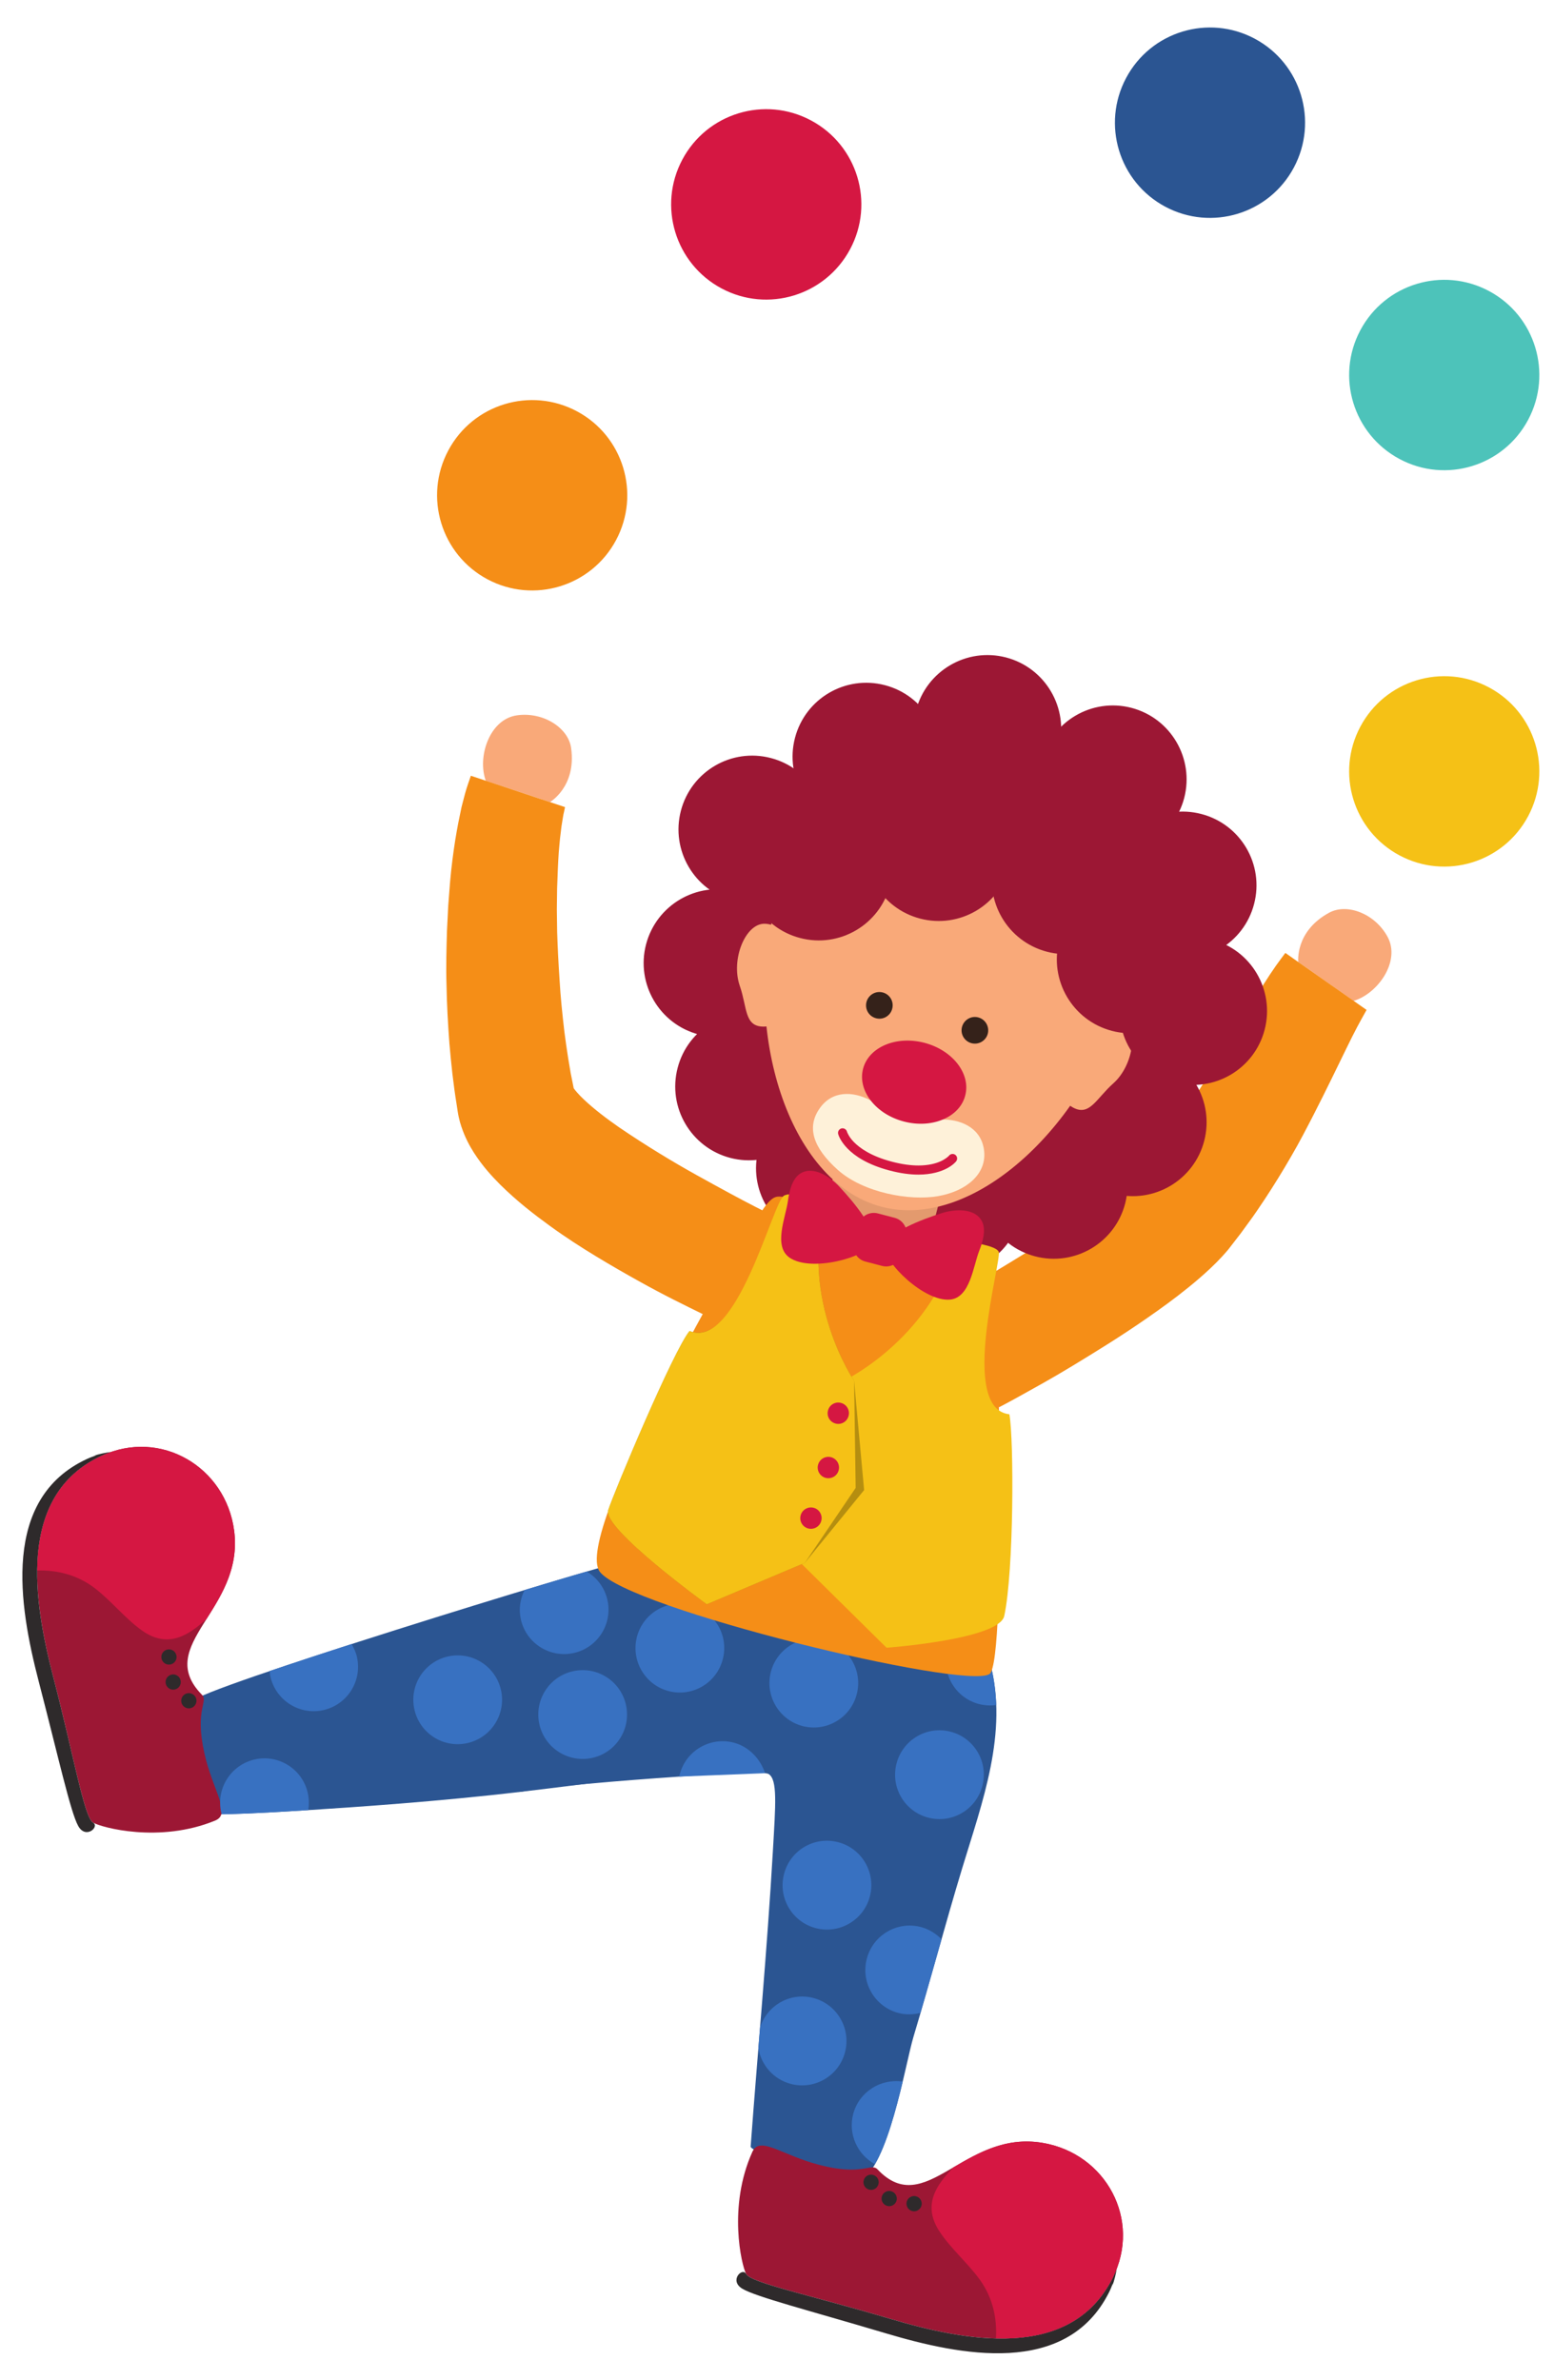 <svg xmlns="http://www.w3.org/2000/svg" xmlns:xlink="http://www.w3.org/1999/xlink" width="160" zoomAndPan="magnify" viewBox="0 0 120 183.75" height="245" preserveAspectRatio="xMidYMid meet" version="1.0"><path fill="#2b5592" d="M 65.266 134.887 C 63.414 126.492 56.98 118.898 47.996 120.594 C 45.82 121.008 14.879 130.535 14.992 131.301 C 15.41 133.738 15.828 136.176 16.242 138.613 C 16.461 139.895 16.164 140.109 17.535 140.062 C 19.715 140.004 21.891 139.871 24.07 139.73 C 27.227 139.527 33.789 139.094 40.234 138.332 C 52.238 136.914 65.266 134.887 65.266 134.887 " fill-opacity="1" fill-rule="nonzero"/><path fill="#9c1734" d="M 69.582 91.633 C 68.793 94.672 65.68 96.5 62.637 95.707 C 59.598 94.91 57.773 91.801 58.566 88.754 C 59.359 85.707 62.469 83.883 65.512 84.676 C 68.555 85.473 70.379 88.582 69.582 91.633 " fill-opacity="1" fill-rule="nonzero"/><path fill="#9c1734" d="M 78.754 94.023 C 77.965 97.07 74.855 98.895 71.812 98.098 C 68.77 97.305 66.945 94.191 67.738 91.148 C 68.535 88.102 71.645 86.277 74.688 87.074 C 77.727 87.867 79.551 90.977 78.754 94.023 " fill-opacity="1" fill-rule="nonzero"/><path fill="#e39a6e" d="M 71.047 98.445 L 62.922 96.324 L 64.828 88.992 L 72.961 91.117 L 71.047 98.445 " fill-opacity="1" fill-rule="nonzero"/><path fill="#2b5592" d="M 74.301 144.234 C 75.844 139.141 77.883 133.77 76.461 128.398 C 73.109 115.484 47.781 111.254 43.25 126.293 C 43.004 127.121 41.359 132.105 40.234 138.332 C 41.961 137.965 47.906 137.465 52.461 137.16 C 56.363 136.895 59.062 136.777 59.348 136.957 C 60.055 137.395 59.887 139.312 59.68 142.941 C 59.238 150.547 58.527 158.133 57.965 165.727 C 57.934 166.188 65.461 168.746 66.34 168.379 C 68.59 167.449 69.914 159.328 70.539 157.246 C 71.84 152.926 72.988 148.555 74.301 144.234 " fill-opacity="1" fill-rule="nonzero"/><path fill="#3871c1" d="M 65.883 163.215 C 65.48 164.773 66.215 166.348 67.562 167.082 C 68.469 165.523 69.18 162.918 69.707 160.707 C 67.996 160.453 66.332 161.504 65.883 163.215 " fill-opacity="1" fill-rule="nonzero"/><path fill="#3871c1" d="M 62.805 154.25 C 61.039 153.789 59.25 154.801 58.695 156.516 C 58.652 157.051 58.609 157.59 58.562 158.125 C 58.777 159.422 59.723 160.531 61.074 160.887 C 62.906 161.363 64.777 160.266 65.254 158.434 C 65.73 156.602 64.633 154.73 62.805 154.25 " fill-opacity="1" fill-rule="nonzero"/><path fill="#3871c1" d="M 66.934 151.227 C 66.453 153.059 67.551 154.93 69.383 155.41 C 69.961 155.559 70.539 155.539 71.078 155.402 C 71.633 153.512 72.168 151.613 72.703 149.719 C 72.281 149.281 71.746 148.941 71.113 148.773 C 69.281 148.293 67.41 149.391 66.934 151.227 " fill-opacity="1" fill-rule="nonzero"/><path fill="#3871c1" d="M 67.172 146.41 C 67.652 144.574 66.551 142.699 64.723 142.223 C 62.891 141.742 61.02 142.84 60.543 144.676 C 60.062 146.508 61.164 148.379 62.992 148.859 C 64.824 149.336 66.695 148.238 67.172 146.41 " fill-opacity="1" fill-rule="nonzero"/><path fill="#3871c1" d="M 71.68 140.328 C 73.512 140.809 75.383 139.711 75.859 137.875 C 76.336 136.043 75.242 134.172 73.41 133.695 C 71.578 133.215 69.707 134.316 69.23 136.148 C 68.75 137.98 69.848 139.852 71.68 140.328 " fill-opacity="1" fill-rule="nonzero"/><path fill="#3871c1" d="M 75.598 131.559 C 76.047 131.672 76.496 131.695 76.926 131.633 C 76.887 130.555 76.746 129.477 76.461 128.398 C 76.16 127.238 75.672 126.148 75.047 125.133 C 74.141 125.547 73.418 126.336 73.148 127.371 C 72.672 129.207 73.77 131.082 75.598 131.559 " fill-opacity="1" fill-rule="nonzero"/><path fill="#3871c1" d="M 66.156 130.805 C 66.637 128.973 65.535 127.098 63.707 126.621 C 61.875 126.145 60.004 127.242 59.527 129.074 C 59.051 130.906 60.148 132.777 61.977 133.258 C 63.805 133.734 65.68 132.637 66.156 130.805 " fill-opacity="1" fill-rule="nonzero"/><path fill="#3871c1" d="M 59.078 136.895 C 58.73 135.82 57.844 134.848 56.664 134.539 C 54.836 134.062 52.965 135.16 52.488 136.992 C 52.465 137.074 52.477 137.074 52.461 137.16 L 59.078 136.895 " fill-opacity="1" fill-rule="nonzero"/><path fill="#3871c1" d="M 51.637 130.559 C 53.465 131.035 55.336 129.938 55.812 128.102 C 56.293 126.27 55.195 124.398 53.363 123.922 C 51.535 123.441 49.66 124.539 49.184 126.371 C 48.707 128.203 49.805 130.082 51.637 130.559 " fill-opacity="1" fill-rule="nonzero"/><path fill="#f58e17" d="M 58.801 93.539 C 57.523 95.5 44.156 118.5 46.32 121.348 C 48.488 124.195 74.445 130.484 76.406 129.242 C 77.809 128.344 76.926 99.422 76.922 98.598 C 76.918 97.773 77.051 96.945 76.816 96.73 C 76.559 96.488 75.035 96.137 74.688 96.035 C 73.438 95.672 72.176 95.375 70.926 95.02 C 68.055 94.203 64.914 93.594 62.023 92.844 C 61.285 92.656 60.551 92.312 60.004 92.391 C 59.727 92.438 59.387 92.637 58.801 93.539 " fill-opacity="1" fill-rule="nonzero"/><path fill="#f9a979" d="M 100.254 74.27 C 100.254 74.27 99.977 71.914 102.633 70.465 C 104.02 69.711 106.164 70.527 107.141 72.312 C 108.188 74.223 106.375 76.73 104.52 77.273 L 100.254 74.27 " fill-opacity="1" fill-rule="nonzero"/><path fill="#f58e17" d="M 72.73 100.629 C 72.73 100.629 73.258 100.316 74.18 99.77 C 75.121 99.219 76.449 98.402 78.043 97.441 C 79.629 96.484 81.457 95.316 83.332 94.062 C 84.266 93.438 85.203 92.773 86.074 92.113 C 86.508 91.785 86.922 91.449 87.262 91.145 C 87.441 90.988 87.586 90.848 87.703 90.727 L 87.781 90.645 L 87.82 90.605 L 87.828 90.602 C 87.805 90.629 87.883 90.535 87.777 90.66 L 87.797 90.641 L 87.836 90.594 L 88.148 90.23 L 88.77 89.504 L 89.281 88.867 C 89.613 88.465 89.965 87.977 90.312 87.523 C 90.988 86.598 91.641 85.652 92.246 84.703 C 93.473 82.812 94.586 80.969 95.551 79.316 C 96.512 77.668 97.398 76.25 98.078 75.215 C 98.422 74.699 98.711 74.293 98.93 74.004 C 99.141 73.723 99.254 73.57 99.254 73.57 L 105.527 77.969 C 105.527 77.969 105.465 78.082 105.344 78.297 C 105.223 78.5 105.047 78.84 104.809 79.273 C 104.336 80.156 103.688 81.531 102.84 83.254 C 102.414 84.117 101.949 85.066 101.43 86.074 C 100.906 87.086 100.355 88.164 99.715 89.258 C 99.082 90.359 98.387 91.488 97.637 92.625 C 97.254 93.195 96.887 93.754 96.441 94.355 L 95.797 95.238 L 94.918 96.375 L 94.883 96.422 L 94.781 96.543 L 94.66 96.684 L 94.418 96.957 C 94.102 97.301 93.797 97.609 93.504 97.883 C 92.914 98.441 92.355 98.918 91.801 99.367 C 90.699 100.262 89.625 101.035 88.582 101.758 C 86.508 103.203 84.543 104.398 82.863 105.422 C 81.184 106.445 79.75 107.223 78.75 107.781 C 78.25 108.062 77.852 108.27 77.578 108.418 C 77.297 108.562 77.148 108.645 77.148 108.645 L 72.73 100.629 " fill-opacity="1" fill-rule="nonzero"/><path fill="#f9a979" d="M 42.469 61.922 C 42.469 61.922 44.523 60.738 44.102 57.746 C 43.883 56.184 41.945 54.945 39.934 55.223 C 37.773 55.52 36.844 58.473 37.516 60.285 L 42.469 61.922 " fill-opacity="1" fill-rule="nonzero"/><path fill="#f58e17" d="M 56.133 102.316 C 56.133 102.316 55.949 102.234 55.605 102.078 C 55.277 101.926 54.793 101.707 54.195 101.418 C 52.996 100.828 51.285 100.004 49.277 98.879 C 48.273 98.32 47.188 97.699 46.043 97.004 C 44.898 96.309 43.695 95.539 42.465 94.645 C 41.23 93.746 39.957 92.77 38.633 91.465 C 37.973 90.797 37.293 90.07 36.598 88.996 C 36.258 88.457 35.906 87.82 35.621 86.961 C 35.547 86.754 35.484 86.512 35.43 86.27 L 35.391 86.086 L 35.363 85.926 L 35.34 85.789 L 35.258 85.246 L 35.172 84.699 C 35.145 84.523 35.117 84.34 35.09 84.125 L 34.934 82.898 C 34.84 82.086 34.773 81.332 34.703 80.555 C 34.59 79.02 34.504 77.516 34.48 76.059 C 34.434 74.605 34.477 73.199 34.516 71.867 C 34.547 71.203 34.582 70.551 34.613 69.922 C 34.66 69.293 34.707 68.68 34.754 68.098 C 34.855 66.922 35 65.84 35.152 64.867 C 35.238 64.379 35.305 63.93 35.395 63.496 C 35.48 63.062 35.566 62.664 35.641 62.305 C 35.828 61.559 35.98 60.984 36.137 60.539 C 36.281 60.117 36.359 59.891 36.359 59.891 L 43.629 62.312 C 43.629 62.312 43.602 62.438 43.555 62.676 C 43.492 62.887 43.441 63.305 43.355 63.812 C 43.32 64.086 43.285 64.387 43.246 64.719 C 43.207 65.051 43.184 65.434 43.145 65.832 C 43.09 66.637 43.055 67.57 43.02 68.594 C 43.012 69.109 43.008 69.645 43 70.199 C 43.008 70.762 43.016 71.34 43.023 71.934 C 43.059 73.125 43.125 74.387 43.211 75.68 C 43.285 76.98 43.426 78.312 43.582 79.656 C 43.672 80.32 43.762 81.016 43.867 81.652 L 44.027 82.602 C 44.047 82.75 44.082 82.93 44.121 83.113 L 44.23 83.652 L 44.336 84.195 L 44.363 84.328 L 44.367 84.363 L 44.371 84.379 C 44.375 84.391 44.367 84.363 44.363 84.336 C 44.359 84.301 44.355 84.27 44.359 84.305 L 44.352 84.254 C 44.34 84.191 44.316 84.125 44.312 84.094 C 44.258 83.926 44.254 83.945 44.305 84.02 C 44.406 84.176 44.715 84.535 45.082 84.879 C 45.832 85.594 46.824 86.352 47.832 87.051 C 49.875 88.441 51.973 89.711 53.809 90.73 C 55.648 91.75 57.207 92.598 58.305 93.156 C 59.383 93.707 60 94.02 60 94.02 L 56.133 102.316 " fill-opacity="1" fill-rule="nonzero"/><path fill="#9c1734" d="M 60.906 75.789 C 60.113 78.836 57.004 80.66 53.961 79.867 C 50.918 79.074 49.094 75.957 49.887 72.914 C 50.684 69.867 53.793 68.043 56.836 68.836 C 59.879 69.633 61.699 72.742 60.906 75.789 " fill-opacity="1" fill-rule="nonzero"/><path fill="#9c1734" d="M 63.344 85.316 C 62.551 88.363 59.438 90.188 56.395 89.395 C 53.355 88.598 51.531 85.488 52.328 82.441 C 53.117 79.398 56.23 77.57 59.27 78.367 C 62.312 79.16 64.137 82.273 63.344 85.316 " fill-opacity="1" fill-rule="nonzero"/><path fill="#9c1734" d="M 86.883 92.922 C 86.09 95.965 82.98 97.789 79.938 96.996 C 76.895 96.199 75.074 93.09 75.867 90.043 C 76.66 86.996 79.766 85.172 82.812 85.969 C 85.855 86.762 87.676 89.875 86.883 92.922 " fill-opacity="1" fill-rule="nonzero"/><path fill="#9c1734" d="M 92.988 88.086 C 92.195 91.129 89.086 92.953 86.047 92.164 C 83 91.367 81.176 88.254 81.973 85.211 C 82.762 82.164 85.875 80.34 88.918 81.133 C 91.961 81.93 93.781 85.039 92.988 88.086 " fill-opacity="1" fill-rule="nonzero"/><path fill="#f9a979" d="M 86.461 77.297 C 84.109 86.332 75.449 95.09 68.082 93.168 C 60.719 91.246 57.434 79.367 59.789 70.332 C 62.145 61.297 69.246 58.523 76.609 60.445 C 83.973 62.371 88.816 68.262 86.461 77.297 " fill-opacity="1" fill-rule="nonzero"/><path fill="#f9a979" d="M 61.656 75.32 C 61.633 77.512 60.414 79.277 58.941 79.258 C 57.465 79.242 57.711 77.789 57.125 76.109 C 56.422 74.078 57.555 71.301 59.035 71.316 C 60.512 71.336 61.684 73.129 61.656 75.32 " fill-opacity="1" fill-rule="nonzero"/><path fill="#f9a979" d="M 82.398 80.734 C 81.348 82.66 81.551 84.797 82.848 85.5 C 84.145 86.207 84.641 84.82 85.969 83.641 C 87.574 82.211 87.938 79.234 86.641 78.527 C 85.344 77.82 83.445 78.809 82.398 80.734 " fill-opacity="1" fill-rule="nonzero"/><path fill="#9c1734" d="M 81.762 57.711 C 80.965 60.758 77.855 62.582 74.812 61.789 C 71.77 60.992 69.945 57.879 70.738 54.836 C 71.535 51.789 74.645 49.965 77.688 50.758 C 80.73 51.555 82.551 54.668 81.762 57.711 " fill-opacity="1" fill-rule="nonzero"/><path fill="#9c1734" d="M 72.402 59.848 C 71.609 62.895 68.5 64.719 65.457 63.926 C 62.418 63.133 60.594 60.016 61.387 56.973 C 62.18 53.926 65.289 52.102 68.332 52.898 C 71.375 53.691 73.195 56.805 72.402 59.848 " fill-opacity="1" fill-rule="nonzero"/><path fill="#9c1734" d="M 63.594 65.473 C 62.801 68.516 59.691 70.344 56.648 69.547 C 53.605 68.754 51.785 65.641 52.578 62.594 C 53.371 59.551 56.48 57.727 59.523 58.523 C 62.566 59.312 64.387 62.43 63.594 65.473 " fill-opacity="1" fill-rule="nonzero"/><path fill="#9c1734" d="M 68.73 68.344 C 67.938 71.391 64.828 73.215 61.785 72.418 C 58.742 71.625 56.922 68.512 57.711 65.469 C 58.508 62.422 61.617 60.598 64.66 61.391 C 67.699 62.184 69.523 65.297 68.73 68.344 " fill-opacity="1" fill-rule="nonzero"/><path fill="#9c1734" d="M 77.996 66.844 C 77.203 69.887 74.094 71.715 71.051 70.918 C 68.008 70.125 66.184 67.012 66.98 63.969 C 67.77 60.922 70.883 59.098 73.926 59.891 C 76.969 60.688 78.789 63.801 77.996 66.844 " fill-opacity="1" fill-rule="nonzero"/><path fill="#9c1734" d="M 83.445 63.137 C 82.652 66.18 79.543 68.004 76.504 67.211 C 73.457 66.418 71.637 63.305 72.43 60.262 C 73.223 57.215 76.332 55.391 79.375 56.184 C 82.414 56.98 84.238 60.09 83.445 63.137 " fill-opacity="1" fill-rule="nonzero"/><path fill="#9c1734" d="M 87.793 69.398 C 86.996 72.445 83.891 74.27 80.848 73.477 C 77.801 72.68 75.977 69.57 76.773 66.523 C 77.566 63.48 80.676 61.656 83.719 62.449 C 86.762 63.246 88.586 66.355 87.793 69.398 " fill-opacity="1" fill-rule="nonzero"/><path fill="#9c1734" d="M 92.812 75.512 C 92.02 78.555 88.906 80.383 85.863 79.586 C 82.824 78.793 81 75.68 81.793 72.633 C 82.586 69.59 85.699 67.762 88.742 68.559 C 91.785 69.355 93.605 72.465 92.812 75.512 " fill-opacity="1" fill-rule="nonzero"/><path fill="#9c1734" d="M 91.445 61.605 C 90.648 64.648 87.539 66.473 84.496 65.68 C 81.457 64.883 79.633 61.773 80.426 58.727 C 81.219 55.68 84.328 53.855 87.371 54.648 C 90.414 55.445 92.234 58.559 91.445 61.605 " fill-opacity="1" fill-rule="nonzero"/><path fill="#9c1734" d="M 96.84 69.793 C 96.047 72.84 92.938 74.664 89.895 73.871 C 86.852 73.074 85.027 69.961 85.82 66.914 C 86.613 63.871 89.727 62.047 92.77 62.844 C 95.812 63.637 97.637 66.746 96.84 69.793 " fill-opacity="1" fill-rule="nonzero"/><path fill="#9c1734" d="M 97.656 79.496 C 96.863 82.543 93.754 84.367 90.711 83.574 C 87.668 82.777 85.844 79.664 86.641 76.621 C 87.301 74.082 89.973 71.598 93.586 72.543 C 96.629 73.336 98.449 76.449 97.656 79.496 " fill-opacity="1" fill-rule="nonzero"/><path fill="#f5c116" d="M 77.117 96.637 C 77.395 97.246 73.992 108.75 77.945 109.188 C 78.301 111.133 78.297 121.297 77.547 124.766 C 77.125 126.578 68.461 127.211 68.461 127.211 L 61.926 120.762 L 65.422 106.457 C 65.422 106.457 72.156 103.102 73.91 95.797 C 73.91 95.797 76.844 96.027 77.117 96.637 " fill-opacity="1" fill-rule="nonzero"/><path fill="#bdbcbd" d="M 46.941 116.73 C 46.941 116.68 46.945 116.633 46.961 116.59 C 47.422 115.184 51.988 104.281 53.246 102.754 C 53.336 102.789 53.422 102.82 53.508 102.84 C 51.004 107.492 48.289 112.91 46.941 116.73 " fill-opacity="1" fill-rule="nonzero"/><path fill="#751024" d="M 63.715 93.262 C 63.145 93.129 62.578 92.988 62.023 92.844 C 61.496 92.707 60.965 92.492 60.508 92.414 C 60.527 92.344 60.539 92.309 60.539 92.309 L 63.746 93.148 L 63.742 93.164 C 63.734 93.195 63.723 93.23 63.715 93.262 " fill-opacity="1" fill-rule="nonzero"/><path fill="#a97251" d="M 63.742 93.164 L 63.746 93.148 C 63.746 93.152 63.742 93.156 63.742 93.164 " fill-opacity="1" fill-rule="nonzero"/><path fill="#b66810" d="M 54.578 123.859 C 54.578 123.859 46.98 118.348 46.941 116.73 C 48.289 112.91 51.004 107.492 53.508 102.84 C 53.641 102.875 53.777 102.891 53.91 102.891 C 54.492 102.891 55.066 102.59 55.621 102.082 C 55.957 102.234 56.133 102.316 56.133 102.316 L 57.117 100.203 C 58.27 98.383 59.238 96.016 59.848 94.348 L 60 94.02 C 60 94.02 59.988 94.016 59.973 94.004 C 60.25 93.223 60.438 92.637 60.508 92.414 C 60.965 92.492 61.496 92.707 62.023 92.844 C 62.578 92.988 63.145 93.129 63.715 93.262 C 62.023 99.48 64.941 104.93 65.754 106.277 C 65.539 106.398 65.422 106.457 65.422 106.457 L 61.93 120.75 L 54.578 123.859 " fill-opacity="1" fill-rule="nonzero"/><path fill="#b66810" d="M 56.133 102.316 C 56.133 102.316 55.957 102.234 55.621 102.082 C 56.141 101.605 56.645 100.953 57.117 100.203 L 56.133 102.316 M 59.848 94.348 C 59.891 94.23 59.93 94.117 59.973 94.004 C 59.988 94.016 60 94.02 60 94.02 L 59.848 94.348 " fill-opacity="1" fill-rule="nonzero"/><path fill="#b58e10" d="M 61.93 120.75 L 65.422 106.457 C 65.422 106.457 65.539 106.398 65.754 106.277 C 65.879 106.484 65.953 106.598 65.953 106.598 L 66.727 115.039 L 62.152 120.656 L 61.93 120.75 " fill-opacity="1" fill-rule="nonzero"/><path fill="#f5c116" d="M 60.539 92.309 C 59.672 92.781 56.91 104.301 53.246 102.754 C 51.988 104.281 47.422 115.184 46.961 116.59 C 46.5 118 54.578 123.859 54.578 123.859 L 62.152 120.656 L 66.074 114.871 L 65.953 106.598 C 65.953 106.598 61.719 100.375 63.746 93.148 C 63.746 93.148 61.41 91.836 60.539 92.309 " fill-opacity="1" fill-rule="nonzero"/><path fill="#d51742" d="M 65.527 109.312 C 65.414 109.754 64.965 110.02 64.523 109.902 C 64.082 109.789 63.82 109.34 63.938 108.898 C 64.047 108.457 64.5 108.191 64.938 108.309 C 65.379 108.422 65.645 108.871 65.527 109.312 " fill-opacity="1" fill-rule="nonzero"/><path fill="#d51742" d="M 64.762 113.508 C 64.648 113.949 64.199 114.211 63.758 114.098 C 63.316 113.98 63.055 113.531 63.168 113.094 C 63.285 112.648 63.734 112.387 64.172 112.5 C 64.613 112.617 64.879 113.066 64.762 113.508 " fill-opacity="1" fill-rule="nonzero"/><path fill="#d51742" d="M 63.418 117.414 C 63.305 117.855 62.852 118.117 62.41 118.004 C 61.973 117.887 61.707 117.438 61.824 116.996 C 61.938 116.555 62.391 116.293 62.828 116.406 C 63.27 116.52 63.535 116.973 63.418 117.414 " fill-opacity="1" fill-rule="nonzero"/><path fill="#d51742" d="M 67.332 96.016 C 67.77 94.977 65.891 92.758 64.777 91.574 C 64.105 90.859 62.789 89.969 61.793 90.605 C 61.148 91.02 60.941 92.023 60.844 92.719 C 60.676 93.965 59.688 96.207 60.969 97.094 C 62.633 98.242 66.895 97.062 67.332 96.016 " fill-opacity="1" fill-rule="nonzero"/><path fill="#d51742" d="M 68.344 96.281 C 68.469 95.156 71.191 94.141 72.742 93.652 C 73.676 93.355 75.258 93.223 75.816 94.27 C 76.176 94.941 75.871 95.918 75.613 96.574 C 75.152 97.746 74.918 100.184 73.367 100.332 C 71.359 100.52 68.215 97.406 68.344 96.281 " fill-opacity="1" fill-rule="nonzero"/><path fill="#d51742" d="M 69.637 96.844 C 69.465 97.508 68.785 97.906 68.117 97.734 L 66.82 97.395 C 66.152 97.219 65.758 96.539 65.93 95.871 L 66.27 94.57 C 66.441 93.91 67.121 93.508 67.789 93.68 L 69.086 94.02 C 69.75 94.195 70.148 94.875 69.977 95.539 L 69.637 96.844 " fill-opacity="1" fill-rule="nonzero"/><path fill="#9c1734" d="M 15.59 130.84 C 11.805 126.969 18.898 124.301 18.078 118.152 C 17.422 113.246 12.402 110.27 7.836 112.395 C 1.23 115.461 2.613 123.703 4.117 129.488 C 5.695 135.551 6.504 140.32 7.184 140.711 C 7.859 141.098 12.328 142.316 16.613 140.555 C 17.898 140.027 16.441 138.293 15.781 135.352 C 15.02 131.949 16.109 131.371 15.59 130.84 " fill-opacity="1" fill-rule="nonzero"/><path fill="#2e2a2b" d="M 7.441 112.352 C 7.195 112.438 6.941 112.531 6.691 112.648 C 0.09 115.723 1.473 123.961 2.973 129.746 C 4.547 135.809 5.445 139.902 6.039 140.969 C 6.629 142.035 7.719 141.016 7.184 140.711 C 6.504 140.32 5.695 135.551 4.117 129.488 C 2.613 123.703 1.23 115.461 7.836 112.395 C 8.086 112.277 8.336 112.184 8.586 112.098 C 8.141 112.148 7.695 112.246 7.246 112.387 C 7.312 112.375 7.379 112.363 7.441 112.352 " fill-opacity="1" fill-rule="nonzero"/><path fill="#d51742" d="M 7.305 122.602 C 8.609 123.598 9.668 124.969 11 125.906 C 12.938 127.266 14.531 126.305 15.961 124.969 C 17.117 123.137 18.461 121.023 18.078 118.152 C 17.422 113.246 12.402 110.27 7.836 112.395 C 4.082 114.141 2.914 117.559 2.875 121.246 C 4.445 121.207 5.988 121.598 7.305 122.602 " fill-opacity="1" fill-rule="nonzero"/><path fill="#2e2a2b" d="M 13.176 128.5 C 12.859 128.57 12.543 128.371 12.473 128.051 C 12.402 127.738 12.602 127.422 12.918 127.352 C 13.234 127.277 13.551 127.48 13.621 127.797 C 13.695 128.113 13.492 128.426 13.176 128.5 " fill-opacity="1" fill-rule="nonzero"/><path fill="#2e2a2b" d="M 13.504 130.434 C 13.188 130.508 12.871 130.305 12.801 129.988 C 12.73 129.672 12.93 129.359 13.246 129.285 C 13.562 129.215 13.879 129.414 13.945 129.734 C 14.016 130.047 13.82 130.363 13.504 130.434 " fill-opacity="1" fill-rule="nonzero"/><path fill="#2e2a2b" d="M 14.711 131.879 C 14.395 131.949 14.078 131.75 14.008 131.434 C 13.938 131.113 14.137 130.801 14.453 130.73 C 14.77 130.66 15.086 130.859 15.16 131.176 C 15.227 131.492 15.027 131.809 14.711 131.879 " fill-opacity="1" fill-rule="nonzero"/><path fill="#9c1734" d="M 67.766 167.488 C 71.496 171.41 74.406 164.402 80.516 165.438 C 85.391 166.258 88.191 171.383 85.914 175.879 C 82.621 182.379 74.441 180.711 68.719 179.012 C 62.719 177.227 57.98 176.25 57.617 175.559 C 57.254 174.867 56.191 170.355 58.098 166.129 C 58.668 164.863 60.348 166.379 63.266 167.137 C 66.637 168.02 67.25 166.949 67.766 167.488 " fill-opacity="1" fill-rule="nonzero"/><path fill="#2e2a2b" d="M 85.938 176.273 C 85.844 176.52 85.746 176.77 85.621 177.012 C 82.324 183.516 74.145 181.848 68.422 180.145 C 62.422 178.359 58.367 177.324 57.32 176.695 C 56.277 176.066 57.332 175.012 57.617 175.559 C 57.98 176.25 62.719 177.227 68.719 179.012 C 74.441 180.711 82.621 182.379 85.914 175.879 C 86.039 175.633 86.141 175.387 86.234 175.137 C 86.168 175.582 86.055 176.023 85.902 176.465 C 85.914 176.402 85.93 176.34 85.938 176.273 " fill-opacity="1" fill-rule="nonzero"/><path fill="#d51742" d="M 75.703 176.059 C 74.75 174.719 73.418 173.613 72.531 172.25 C 71.238 170.266 72.258 168.703 73.637 167.32 C 75.504 166.227 77.66 164.953 80.516 165.438 C 85.391 166.258 88.191 171.383 85.914 175.879 C 84.039 179.578 80.586 180.629 76.906 180.535 C 77 178.969 76.66 177.414 75.703 176.059 " fill-opacity="1" fill-rule="nonzero"/><path fill="#2e2a2b" d="M 70.016 169.98 C 69.934 170.297 70.121 170.617 70.438 170.699 C 70.75 170.781 71.07 170.594 71.156 170.281 C 71.238 169.965 71.047 169.641 70.734 169.562 C 70.422 169.48 70.102 169.668 70.016 169.98 " fill-opacity="1" fill-rule="nonzero"/><path fill="#2e2a2b" d="M 68.094 169.586 C 68.012 169.902 68.203 170.227 68.516 170.305 C 68.828 170.391 69.152 170.199 69.234 169.887 C 69.316 169.574 69.125 169.25 68.812 169.168 C 68.5 169.086 68.176 169.273 68.094 169.586 " fill-opacity="1" fill-rule="nonzero"/><path fill="#2e2a2b" d="M 66.695 168.332 C 66.613 168.645 66.801 168.965 67.113 169.047 C 67.43 169.133 67.75 168.941 67.832 168.629 C 67.918 168.312 67.727 167.992 67.414 167.91 C 67.098 167.824 66.777 168.016 66.695 168.332 " fill-opacity="1" fill-rule="nonzero"/><path fill="#35221a" d="M 68.898 77.875 C 68.758 78.43 68.195 78.758 67.648 78.613 C 67.094 78.469 66.766 77.91 66.91 77.355 C 67.055 76.809 67.617 76.477 68.164 76.621 C 68.715 76.762 69.043 77.328 68.898 77.875 " fill-opacity="1" fill-rule="nonzero"/><path fill="#35221a" d="M 76.277 79.805 C 76.133 80.352 75.574 80.68 75.023 80.539 C 74.473 80.395 74.141 79.836 74.285 79.285 C 74.43 78.734 74.992 78.402 75.539 78.547 C 76.09 78.691 76.418 79.254 76.277 79.805 " fill-opacity="1" fill-rule="nonzero"/><path fill="#fef1d9" d="M 76 88.91 C 76.16 90.617 74.672 91.949 72.453 92.344 C 70.238 92.738 66.66 92.074 64.695 90.32 C 62.734 88.566 62.305 86.996 63.281 85.59 C 64.258 84.168 65.871 84.25 67.18 84.93 C 68.953 85.879 70.906 86.391 72.918 86.43 C 74.387 86.473 75.84 87.191 76 88.91 " fill-opacity="1" fill-rule="nonzero"/><path fill="#d51742" d="M 74.535 84.578 C 74.102 86.254 71.977 87.156 69.801 86.586 C 67.621 86.02 66.207 84.195 66.645 82.516 C 67.082 80.836 69.203 79.938 71.383 80.508 C 73.562 81.078 74.977 82.898 74.535 84.578 " fill-opacity="1" fill-rule="nonzero"/><path fill="#d51742" d="M 64.723 87.547 C 64.734 87.594 64.871 88.078 65.434 88.66 C 65.996 89.242 66.984 89.914 68.668 90.359 C 69.543 90.594 70.293 90.684 70.926 90.684 C 71.941 90.684 72.66 90.445 73.129 90.199 C 73.598 89.949 73.809 89.691 73.832 89.66 C 73.953 89.508 73.93 89.285 73.777 89.164 C 73.625 89.043 73.402 89.07 73.281 89.223 L 73.434 89.34 L 73.285 89.219 L 73.281 89.223 L 73.434 89.34 L 73.285 89.219 L 73.258 89.25 C 73.113 89.387 72.465 89.977 70.926 89.98 C 70.359 89.98 69.672 89.898 68.848 89.68 C 67.262 89.258 66.406 88.648 65.938 88.172 C 65.703 87.93 65.57 87.719 65.496 87.574 C 65.457 87.5 65.434 87.449 65.418 87.414 L 65.406 87.375 C 65.359 87.188 65.168 87.074 64.98 87.117 C 64.793 87.164 64.676 87.359 64.723 87.547 " fill-opacity="1" fill-rule="nonzero"/><path fill="#3871c1" d="M 36.102 134.57 C 37.949 134.148 39.102 132.312 38.684 130.469 C 38.262 128.621 36.426 127.465 34.582 127.887 C 32.734 128.309 31.582 130.145 32.004 131.992 C 32.422 133.836 34.258 134.992 36.102 134.57 " fill-opacity="1" fill-rule="nonzero"/><path fill="#3871c1" d="M 27.562 127.922 C 27.484 127.559 27.328 127.23 27.148 126.926 C 24.855 127.664 22.684 128.379 20.828 129.008 C 20.844 129.152 20.848 129.301 20.883 129.445 C 21.305 131.289 23.141 132.445 24.984 132.023 C 26.828 131.602 27.984 129.766 27.562 127.922 " fill-opacity="1" fill-rule="nonzero"/><path fill="#3871c1" d="M 19.664 135.836 C 17.816 136.258 16.664 138.098 17.082 139.941 C 17.094 139.984 17.117 140.023 17.125 140.066 C 17.242 140.07 17.375 140.07 17.535 140.062 C 19.625 140.004 21.711 139.879 23.801 139.746 C 23.871 139.316 23.863 138.867 23.766 138.418 C 23.344 136.57 21.508 135.418 19.664 135.836 " fill-opacity="1" fill-rule="nonzero"/><path fill="#3871c1" d="M 44.324 127.613 C 46.168 127.195 47.324 125.355 46.902 123.508 C 46.684 122.555 46.086 121.789 45.305 121.328 C 44.02 121.699 42.375 122.191 40.508 122.758 C 40.168 123.438 40.039 124.23 40.223 125.035 C 40.641 126.879 42.48 128.035 44.324 127.613 " fill-opacity="1" fill-rule="nonzero"/><path fill="#3871c1" d="M 41.652 133.129 C 42.074 134.977 43.91 136.129 45.754 135.711 C 47.602 135.289 48.754 133.449 48.332 131.605 C 47.914 129.762 46.078 128.605 44.23 129.027 C 42.387 129.445 41.234 131.281 41.652 133.129 " fill-opacity="1" fill-rule="nonzero"/><path fill="#f58e17" d="M 47.574 41.695 C 45.664 45.277 41.219 46.629 37.641 44.723 C 34.062 42.812 32.707 38.359 34.617 34.777 C 36.523 31.195 40.973 29.844 44.551 31.754 C 48.129 33.66 49.48 38.113 47.574 41.695 " fill-opacity="1" fill-rule="nonzero"/><path fill="#d51742" d="M 65.648 19.234 C 63.738 22.816 59.293 24.176 55.715 22.266 C 52.137 20.355 50.781 15.902 52.691 12.32 C 54.598 8.738 59.047 7.383 62.625 9.297 C 66.203 11.203 67.559 15.656 65.648 19.234 " fill-opacity="1" fill-rule="nonzero"/><path fill="#4dc3ba" d="M 118.004 32.41 C 116.098 35.992 111.648 37.348 108.074 35.438 C 104.492 33.527 103.137 29.074 105.047 25.492 C 106.953 21.914 111.402 20.559 114.98 22.469 C 118.559 24.375 119.91 28.828 118.004 32.41 " fill-opacity="1" fill-rule="nonzero"/><path fill="#2b5592" d="M 99.914 12.93 C 98.008 16.512 93.559 17.867 89.98 15.957 C 86.402 14.047 85.051 9.598 86.961 6.016 C 88.867 2.434 93.312 1.078 96.891 2.988 C 100.469 4.895 101.82 9.348 99.914 12.93 " fill-opacity="1" fill-rule="nonzero"/><path fill="#f5c116" d="M 118.004 63.012 C 116.098 66.594 111.648 67.949 108.07 66.039 C 104.492 64.129 103.137 59.676 105.047 56.098 C 106.953 52.516 111.402 51.16 114.98 53.07 C 118.559 54.977 119.91 59.43 118.004 63.012 " fill-opacity="1" fill-rule="nonzero"/></svg>